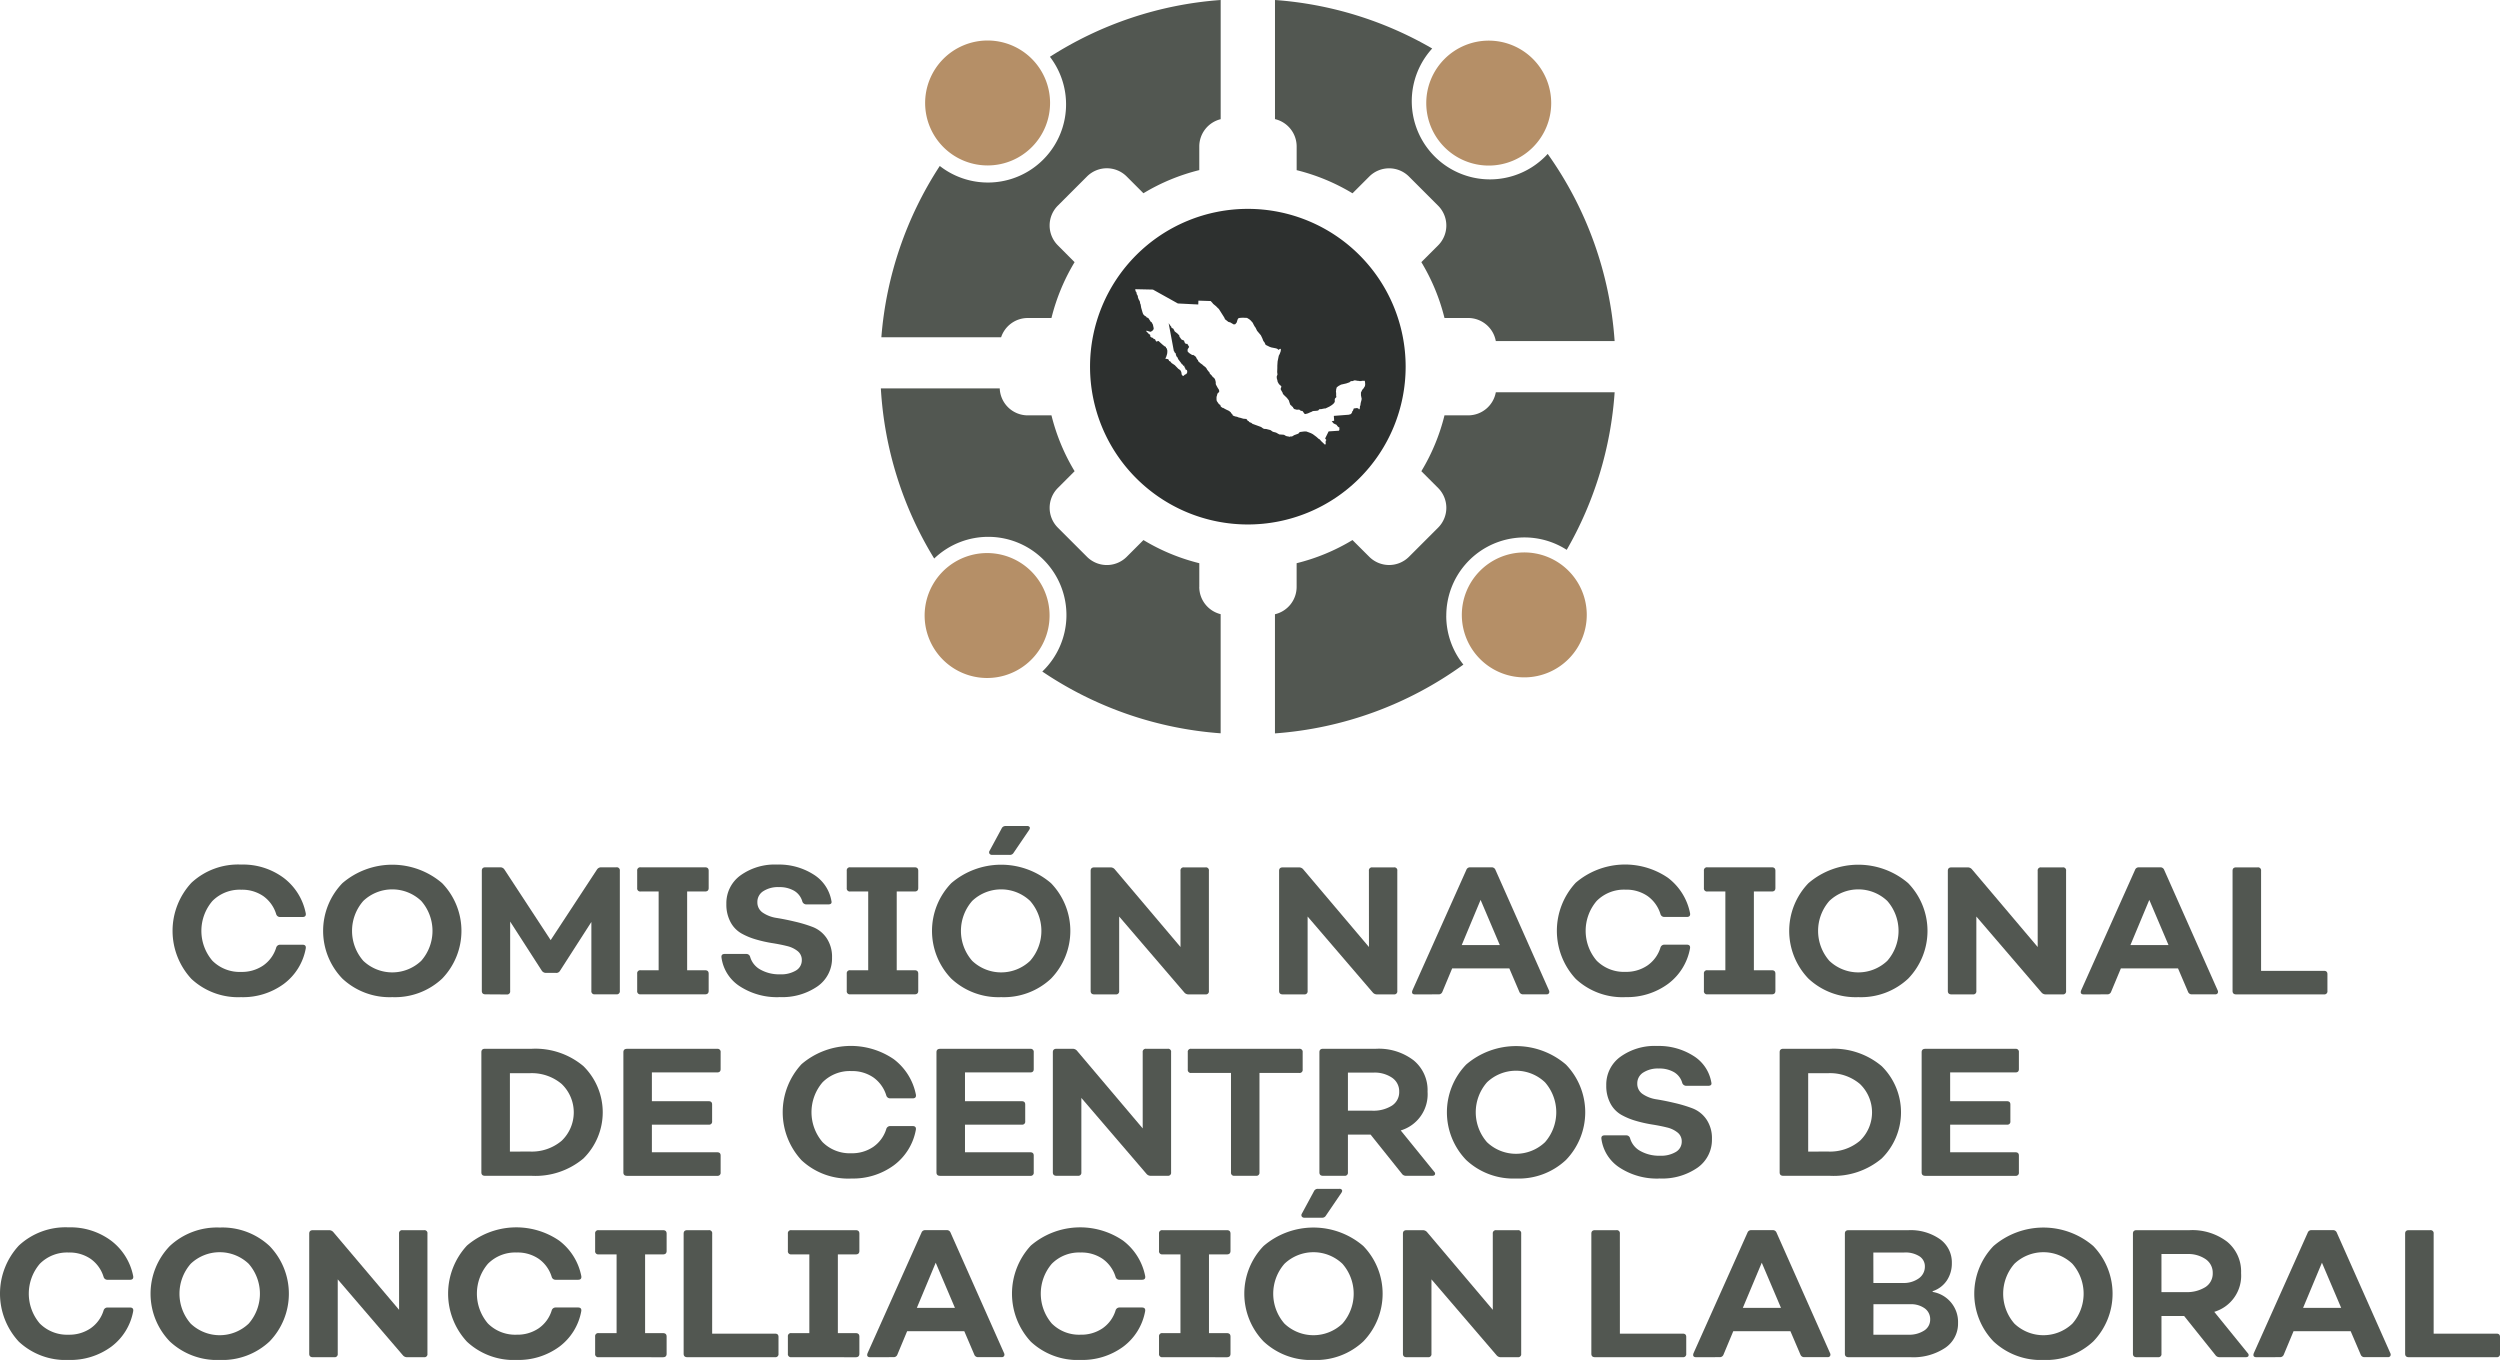 <svg id="Componente_3_1" data-name="Componente 3 – 1" xmlns="http://www.w3.org/2000/svg" xmlns:xlink="http://www.w3.org/1999/xlink" width="185.5" height="100.909" viewBox="0 0 185.5 100.909">
  <defs>
    <clipPath id="clip-path">
      <rect id="Rectángulo_1" data-name="Rectángulo 1" width="185.5" height="100.909" fill="none"/>
    </clipPath>
  </defs>
  <g id="Grupo_1" data-name="Grupo 1" clip-path="url(#clip-path)">
    <path id="Trazado_1" data-name="Trazado 1" d="M193.569,9.885a4.635,4.635,0,1,1-4.635-4.635,4.635,4.635,0,0,1,4.635,4.635" transform="translate(-78.47 -2.235)" fill="#b58f67"/>
    <path id="Trazado_2" data-name="Trazado 2" d="M152.56,26.99A11.709,11.709,0,1,0,164.269,38.7,11.709,11.709,0,0,0,152.56,26.99m8.584,13.322-.091.1-.1.205,0,.207.041.2.012.055-.014.1-.059.219-.021.171-.032.055-.014.184-.023.044-.043.011-.048-.068-.1-.027-.107.016-.125.016-.064.169-.045.038-.016.082-.082.123-.162.053-.009,0-1.091.084-.011.007.025.353-.183.041.144.162.212.1.073.1.052.052.117.08-.041.045.018.094-.038.068-.757.05-.014.011-.246.5,0,.03.087.1-.048.057-.015.111.02.071-.052.118-.3-.283L157.9,44.1l-.089-.048-.16-.144-.269-.2-.134-.071-.141-.055,0,0-.207-.073-.178,0-.294.038-.068.051-.048.068L156,43.78l-.164.1-.119,0-.078.025-.08-.03-.1-.011-.107-.043-.086-.057-.062-.016-.307-.021-.244-.137-.253-.066.011,0-.176-.121-.315-.08-.139-.007-.084-.03-.153-.111-.643-.235-.073-.066-.167-.068-.025-.055-.088-.032-.018-.048-.08-.091-.2-.018h-.021l-.246-.073-.084-.014-.169-.068-.05,0-.148-.046-.087-.043-.045-.1-.08-.068-.023-.059-.132-.109-.214-.1-.139-.075,0,0-.087-.052h-.043l-.127-.091-.041-.123-.1-.064-.162-.235-.016-.105,0-.191.045-.148.016-.087.089-.1.041-.021.009-.084-.016-.086-.1-.155-.123-.226-.018-.061,0-.13-.039-.164-.036-.084-.08-.091-.055-.032-.107-.141-.118-.114L149.7,39.1l-.048-.038-.116-.148-.048-.094-.075-.087-.192-.146-.016-.027L149,38.414l-.029-.039-.091-.075-.012-.043-.013-.057-.062-.046-.084-.175-.078-.071-.128-.084-.066.014-.189-.119-.091-.075-.071-.086.009-.153.094-.144.011-.021,0-.016-.128-.216-.084,0-.061-.025-.051-.066-.052-.155-.176-.071-.059-.064-.025-.053-.075-.084-.016-.107-.125-.132-.1-.08-.109-.082-.112-.212-.125-.057-.023-.082-.1-.121-.037-.064-.058-.079.384,2.059.029.032.05.111.055.011,0,.048.057.191.08.087.055.134.223.294.034.059.091.064.009.067.094-.007v.1l.068.073.007.094.111.059.03.068,0,.107-.064.121-.11.043-.109.1h-.041l-.084-.1-.032-.194-.073-.137-.148-.1-.262-.271-.237-.157-.082-.1-.029-.034-.073-.014-.021-.071-.061-.078h-.073l-.061-.016-.066-.009.071-.148.055-.18.018-.084.009-.176-.041-.169-.052-.038-.023-.084-.078-.034-.13-.1-.18-.16-.109-.1-.045-.039-.071,0-.025.044-.061-.007-.048-.055-.044-.1-.071-.037-.029.014-.06-.091-.091-.018-.112-.084,0-.11-.041-.045-.078-.037-.057-.1-.025.007-.078-.071-.007-.082.26.08.055.007.111-.061.048-.048.011-.016.053-.071v-.08l-.057-.258-.1-.182-.061-.028-.061-.1-.121-.178-.114-.041-.05-.071-.107-.059-.107-.112-.048-.132-.1-.346-.041-.246-.032-.061-.023-.134-.012-.043-.084-.15-.052-.146,0-.055-.038-.107-.044-.057-.034-.169-.039-.025-.038-.126,0-.057,1.31.028,1.852,1.032.032,0,1.094.055v0l.385.018.009-.285.914.03.121.13.062.08.212.173.111.114.1.093.367.579.059.1.018.073.1.078.16.127.144.039.134.079.123.071.112-.018.107-.13.061-.206.055-.1.1-.03.221-.016.255.011.069,0,.088.055.071.041.11.091.155.173.079.16.075.132.057.073.114.235.233.276.05.061.109.226.073.191.089.114.082.177.182.089.119.059.125.043.319.062.107.032.11.089.082-.071.084-.007-.007.164-.078.216-.068.127-.088.424-.021.319,0,.171-.011.3.023.18-.057.155.006.123.046.167,0,0,.018.1.091.16.064.066.119.1-.016.1-.041.105.055.116.089.15.032.1.071.08.221.212.141.182.066.207.052.134.075.053.044.064.068.034.025.078.078.08.19.05.171-.011.128.091.119.014,0,0,.146.205.066.023.187-.051v0l.187-.084.084-.03.057-.038.084-.025.21-.014.141-.021.089-.1L158,41.85l0,0,.246-.05.073,0,.294-.139.159-.1.13-.1.107-.141,0-.2.023-.066.1-.1-.02-.089,0-.221-.016-.08.016-.139,0-.036.045-.157.132-.1.183-.1.389-.089.242-.084.055-.055.094-.038h.1l.091-.046.1,0,.194.034.057,0,.016,0,.025.014h.148l.037-.021.157,0,.061,0,.022.148.007.132-.018.114Z" transform="translate(-59.97 -11.492)" fill="#2d302f"/>
    <path id="Trazado_3" data-name="Trazado 3" d="M125.914,5.571a4.635,4.635,0,1,1-6.033,2.561,4.635,4.635,0,0,1,6.033-2.561" transform="translate(-50.898 -2.228)" fill="#b58f67"/>
    <path id="Trazado_4" data-name="Trazado 4" d="M120.059,73.854a4.635,4.635,0,1,1,1.807,6.3,4.634,4.634,0,0,1-1.807-6.3" transform="translate(-50.87 -30.428)" fill="#b58f67"/>
    <path id="Trazado_5" data-name="Trazado 5" d="M193.61,80.654a4.635,4.635,0,1,1,4.553-4.715,4.635,4.635,0,0,1-4.553,4.715" transform="translate(-80.426 -30.394)" fill="#b58f67"/>
    <path id="Trazado_6" data-name="Trazado 6" d="M126.394,4.215a5.8,5.8,0,0,1-8.173,8.1,27.125,27.125,0,0,0-4.335,12.709h8.886a2.084,2.084,0,0,1,1.972-1.428h1.763a14.963,14.963,0,0,1,1.717-4.144L126.977,18.2a2.083,2.083,0,0,1,0-2.938l2.171-2.171a2.084,2.084,0,0,1,2.937,0l1.247,1.248a14.945,14.945,0,0,1,4.144-1.717V10.862a2.084,2.084,0,0,1,1.587-2.018V0a27.123,27.123,0,0,0-12.67,4.214" transform="translate(-48.489 0)" fill="#525751"/>
    <path id="Trazado_7" data-name="Trazado 7" d="M137.449,64.925V63.162a14.946,14.946,0,0,1-4.144-1.718l-1.247,1.248a2.084,2.084,0,0,1-2.937,0l-2.171-2.171a2.083,2.083,0,0,1,0-2.937l1.247-1.248a14.938,14.938,0,0,1-1.717-4.144h-1.764a2.082,2.082,0,0,1-2.075-2h-8.821a27.126,27.126,0,0,0,3.959,12.623A5.8,5.8,0,0,1,125.8,71.2a27.122,27.122,0,0,0,13.233,4.583V66.943a2.084,2.084,0,0,1-1.587-2.018" transform="translate(-48.461 -21.372)" fill="#525751"/>
    <path id="Trazado_8" data-name="Trazado 8" d="M184.985,11.419a5.8,5.8,0,1,1-8.571-7.82A27.118,27.118,0,0,0,164.749,0V8.838a2.086,2.086,0,0,1,1.608,2.024v1.764a14.927,14.927,0,0,1,4.144,1.717l1.248-1.248a2.084,2.084,0,0,1,2.937,0l2.171,2.171a2.084,2.084,0,0,1,0,2.938l-1.248,1.247a14.93,14.93,0,0,1,1.717,4.144h1.764a2.085,2.085,0,0,1,2.044,1.712h8.816a27.135,27.135,0,0,0-4.966-13.888" transform="translate(-70.145)" fill="#525751"/>
    <path id="Trazado_9" data-name="Trazado 9" d="M177.461,67.267a5.8,5.8,0,0,1,8.935-4.887,27.12,27.12,0,0,0,3.556-11.691h-8.816a2.085,2.085,0,0,1-2.045,1.712h-1.764a14.906,14.906,0,0,1-1.717,4.144l1.248,1.248a2.083,2.083,0,0,1,0,2.937L174.687,62.9a2.084,2.084,0,0,1-2.937,0L170.5,61.654a14.933,14.933,0,0,1-4.144,1.718v1.763a2.086,2.086,0,0,1-1.608,2.024V76a27.139,27.139,0,0,0,13.981-5.105,5.777,5.777,0,0,1-1.271-3.624" transform="translate(-70.146 -21.582)" fill="#525751"/>
    <path id="Trazado_10" data-name="Trazado 10" d="M27.389,121.552A5.079,5.079,0,0,1,23.7,120.2a5.244,5.244,0,0,1,0-7.134,5.086,5.086,0,0,1,3.687-1.351,5.056,5.056,0,0,1,3.151.983,4.345,4.345,0,0,1,1.646,2.639q.039.27-.243.269H30.288a.294.294,0,0,1-.3-.217,2.554,2.554,0,0,0-.957-1.335,2.774,2.774,0,0,0-1.633-.473,2.847,2.847,0,0,0-2.146.842,3.413,3.413,0,0,0,0,4.423,2.858,2.858,0,0,0,2.143.834,2.79,2.79,0,0,0,1.623-.47,2.508,2.508,0,0,0,.967-1.318.3.3,0,0,1,.3-.23h1.656c.188,0,.269.089.243.269a4.222,4.222,0,0,1-1.637,2.645,5.115,5.115,0,0,1-3.161.977" transform="translate(-9.496 -47.564)" fill="#525751"/>
    <path id="Trazado_11" data-name="Trazado 11" d="M46.881,121.562a5.123,5.123,0,0,1-3.7-1.374,5.1,5.1,0,0,1,0-7.083,5.683,5.683,0,0,1,7.4,0,5.093,5.093,0,0,1,0,7.083,5.118,5.118,0,0,1-3.694,1.374m-2.156-2.695a3.122,3.122,0,0,0,4.3,0,3.373,3.373,0,0,0,0-4.443,3.122,3.122,0,0,0-4.3,0,3.375,3.375,0,0,0,0,4.443" transform="translate(-17.775 -47.574)" fill="#525751"/>
    <path id="Trazado_12" data-name="Trazado 12" d="M62.528,121.5c-.18,0-.269-.086-.269-.257v-8.913q0-.256.269-.256h1.1a.363.363,0,0,1,.309.164l3.431,5.239,3.437-5.239a.363.363,0,0,1,.309-.164h1.13a.226.226,0,0,1,.256.256v8.913a.227.227,0,0,1-.256.257h-1.6a.227.227,0,0,1-.256-.257v-5.114l-2.327,3.622a.312.312,0,0,1-.309.158h-.73a.37.37,0,0,1-.309-.158L64.362,116.1v5.153a.227.227,0,0,1-.257.257Z" transform="translate(-26.508 -47.72)" fill="#525751"/>
    <path id="Trazado_13" data-name="Trazado 13" d="M82.591,121.5a.227.227,0,0,1-.257-.257v-1.275a.226.226,0,0,1,.257-.256h1.335v-5.843H82.591a.227.227,0,0,1-.257-.257v-1.282a.227.227,0,0,1,.257-.256h4.779c.179,0,.269.085.269.256v1.282c0,.171-.09.257-.269.257H86.041v5.843h1.328c.179,0,.269.084.269.256v1.275c0,.171-.09.257-.269.257Z" transform="translate(-35.055 -47.72)" fill="#525751"/>
    <path id="Trazado_14" data-name="Trazado 14" d="M97.519,121.552a5.065,5.065,0,0,1-2.925-.8,3.013,3.013,0,0,1-1.367-2.136c-.026-.18.055-.269.243-.269h1.6a.287.287,0,0,1,.283.217,1.57,1.57,0,0,0,.759.943,2.836,2.836,0,0,0,1.463.352,2.135,2.135,0,0,0,1.177-.283.876.876,0,0,0,.434-.769.828.828,0,0,0-.308-.67,1.973,1.973,0,0,0-.8-.378q-.488-.122-1.09-.217a9.643,9.643,0,0,1-1.2-.27,5.03,5.03,0,0,1-1.088-.451,2.1,2.1,0,0,1-.8-.833,2.744,2.744,0,0,1-.312-1.355,2.539,2.539,0,0,1,1.045-2.113,4.347,4.347,0,0,1,2.728-.805,4.785,4.785,0,0,1,2.692.733,2.884,2.884,0,0,1,1.331,1.968c.043.172-.038.256-.244.256H99.53a.319.319,0,0,1-.3-.2,1.343,1.343,0,0,0-.6-.805,2.146,2.146,0,0,0-1.144-.279,2.006,2.006,0,0,0-1.157.3.938.938,0,0,0-.44.814.909.909,0,0,0,.408.786,2.476,2.476,0,0,0,1.028.388q.621.1,1.334.269a10.092,10.092,0,0,1,1.331.4,2.217,2.217,0,0,1,1.028.814,2.475,2.475,0,0,1,.411,1.466,2.521,2.521,0,0,1-1.071,2.122,4.6,4.6,0,0,1-2.833.8" transform="translate(-39.692 -47.564)" fill="#525751"/>
    <path id="Trazado_15" data-name="Trazado 15" d="M109.671,121.5a.227.227,0,0,1-.257-.257v-1.275a.226.226,0,0,1,.257-.256h1.335v-5.843h-1.335a.227.227,0,0,1-.257-.257v-1.282a.227.227,0,0,1,.257-.256h4.779c.179,0,.269.085.269.256v1.282c0,.171-.09.257-.269.257h-1.328v5.843h1.328c.179,0,.269.084.269.256v1.275c0,.171-.09.257-.269.257Z" transform="translate(-46.585 -47.72)" fill="#525751"/>
    <path id="Trazado_16" data-name="Trazado 16" d="M125.559,119.433a5.123,5.123,0,0,1-3.7-1.374,5.1,5.1,0,0,1,0-7.083,5.682,5.682,0,0,1,7.4,0,5.091,5.091,0,0,1,0,7.083,5.115,5.115,0,0,1-3.693,1.374m-2.156-2.695a3.122,3.122,0,0,0,4.3,0,3.373,3.373,0,0,0,0-4.443,3.122,3.122,0,0,0-4.3,0,3.375,3.375,0,0,0,0,4.443m1.479-7.861a.22.22,0,0,1-.195-.088.2.2,0,0,1,.01-.22l.887-1.642a.308.308,0,0,1,.3-.191h1.584a.207.207,0,0,1,.2.082c.03.055.016.128-.046.22l-1.144,1.682a.313.313,0,0,1-.309.157Z" transform="translate(-51.274 -45.445)" fill="#525751"/>
    <path id="Trazado_17" data-name="Trazado 17" d="M147.6,112.336a.226.226,0,0,1,.257-.255h1.6a.219.219,0,0,1,.25.255v8.913a.224.224,0,0,1-.25.256h-1.255a.4.4,0,0,1-.309-.131l-4.844-5.647v5.522a.226.226,0,0,1-.256.256h-1.591c-.179,0-.269-.086-.269-.256v-8.913c0-.171.09-.255.269-.255h1.2a.406.406,0,0,1,.316.137l4.883,5.771Z" transform="translate(-60.007 -47.721)" fill="#525751"/>
    <path id="Trazado_18" data-name="Trazado 18" d="M171.945,112.336a.226.226,0,0,1,.257-.255h1.6a.219.219,0,0,1,.25.255v8.913a.224.224,0,0,1-.25.256H172.55a.4.4,0,0,1-.309-.131l-4.844-5.647v5.522a.226.226,0,0,1-.256.256H165.55c-.179,0-.269-.086-.269-.256v-8.913c0-.171.09-.255.269-.255h1.2a.407.407,0,0,1,.316.137l4.883,5.771Z" transform="translate(-70.372 -47.721)" fill="#525751"/>
    <path id="Trazado_19" data-name="Trazado 19" d="M182.689,121.506c-.206,0-.273-.1-.2-.3l4-8.94a.283.283,0,0,1,.283-.189h1.577a.292.292,0,0,1,.3.189l3.97,8.94a.23.23,0,0,1,0,.213.209.209,0,0,1-.191.083h-1.709a.292.292,0,0,1-.3-.191l-.742-1.735h-4.24l-.724,1.735a.291.291,0,0,1-.3.191Zm3.457-3.661h2.826l-1.426-3.352Z" transform="translate(-77.686 -47.721)" fill="#525751"/>
    <path id="Trazado_20" data-name="Trazado 20" d="M206.262,121.552a5.079,5.079,0,0,1-3.687-1.355,5.244,5.244,0,0,1,0-7.134,5.632,5.632,0,0,1,6.838-.369,4.345,4.345,0,0,1,1.646,2.639q.039.27-.243.269h-1.656a.294.294,0,0,1-.3-.217,2.554,2.554,0,0,0-.957-1.335,2.774,2.774,0,0,0-1.633-.473,2.847,2.847,0,0,0-2.146.842,3.413,3.413,0,0,0,0,4.423,2.858,2.858,0,0,0,2.143.834,2.79,2.79,0,0,0,1.623-.47,2.508,2.508,0,0,0,.967-1.318.3.3,0,0,1,.3-.23h1.656c.188,0,.269.089.243.269a4.222,4.222,0,0,1-1.637,2.645,5.114,5.114,0,0,1-3.161.977" transform="translate(-85.655 -47.564)" fill="#525751"/>
    <path id="Trazado_21" data-name="Trazado 21" d="M220.43,121.5a.228.228,0,0,1-.257-.257v-1.275a.227.227,0,0,1,.257-.256h1.335v-5.843H220.43a.228.228,0,0,1-.257-.257v-1.282a.227.227,0,0,1,.257-.256h4.779q.269,0,.269.256v1.282c0,.171-.09.257-.269.257h-1.328v5.843h1.328c.179,0,.269.084.269.256v1.275c0,.171-.09.257-.269.257Z" transform="translate(-93.743 -47.72)" fill="#525751"/>
    <path id="Trazado_22" data-name="Trazado 22" d="M236.319,121.562a5.125,5.125,0,0,1-3.7-1.374,5.105,5.105,0,0,1,0-7.083,5.683,5.683,0,0,1,7.4,0,5.093,5.093,0,0,1,0,7.083,5.118,5.118,0,0,1-3.694,1.374m-2.156-2.695a3.122,3.122,0,0,0,4.3,0,3.373,3.373,0,0,0,0-4.443,3.122,3.122,0,0,0-4.3,0,3.375,3.375,0,0,0,0,4.443" transform="translate(-98.432 -47.574)" fill="#525751"/>
    <path id="Trazado_23" data-name="Trazado 23" d="M258.361,112.336a.226.226,0,0,1,.257-.255h1.6a.219.219,0,0,1,.25.255v8.913a.224.224,0,0,1-.25.256h-1.255a.4.4,0,0,1-.309-.131l-4.844-5.647v5.522a.226.226,0,0,1-.256.256h-1.591c-.179,0-.269-.086-.269-.256v-8.913c0-.171.09-.255.269-.255h1.2a.407.407,0,0,1,.316.137l4.883,5.771Z" transform="translate(-107.165 -47.721)" fill="#525751"/>
    <path id="Trazado_24" data-name="Trazado 24" d="M269.1,121.506c-.206,0-.273-.1-.2-.3l4-8.94a.283.283,0,0,1,.283-.189h1.577a.292.292,0,0,1,.3.189l3.97,8.94a.23.23,0,0,1,0,.213.209.209,0,0,1-.191.083h-1.709a.292.292,0,0,1-.3-.191l-.742-1.735h-4.24l-.724,1.735a.291.291,0,0,1-.3.191Zm3.457-3.661h2.826l-1.426-3.352Z" transform="translate(-114.479 -47.721)" fill="#525751"/>
    <path id="Trazado_25" data-name="Trazado 25" d="M290.6,119.757h4.666q.257,0,.257.243v1.248a.227.227,0,0,1-.257.257h-6.513c-.179,0-.269-.086-.269-.257v-8.913c0-.171.09-.255.269-.255h1.591a.225.225,0,0,1,.256.255Z" transform="translate(-122.828 -47.721)" fill="#525751"/>
    <path id="Trazado_26" data-name="Trazado 26" d="M65.928,135.521a5.537,5.537,0,0,1,3.845,1.288,4.812,4.812,0,0,1,0,6.851,5.542,5.542,0,0,1-3.845,1.286H62.471c-.18,0-.27-.086-.27-.257v-8.913q0-.256.27-.256Zm-.145,7.624a3.428,3.428,0,0,0,2.376-.8,2.92,2.92,0,0,0,0-4.212,3.43,3.43,0,0,0-2.376-.8H64.318v5.817Z" transform="translate(-26.483 -57.701)" fill="#525751"/>
    <path id="Trazado_27" data-name="Trazado 27" d="M87.765,137.032c0,.162-.085.243-.257.243H82.665v2.136h4.213q.256,0,.256.243V140.9a.22.22,0,0,1-.256.249H82.665V143.2h4.844c.172,0,.257.081.257.243v1.249a.226.226,0,0,1-.257.256h-6.69q-.27,0-.269-.256v-8.913c0-.171.09-.255.269-.255h6.69a.226.226,0,0,1,.257.255Z" transform="translate(-34.295 -57.701)" fill="#525751"/>
    <path id="Trazado_28" data-name="Trazado 28" d="M106.227,144.993a5.079,5.079,0,0,1-3.687-1.355,5.244,5.244,0,0,1,0-7.134,5.632,5.632,0,0,1,6.838-.369,4.345,4.345,0,0,1,1.646,2.639q.039.27-.243.269h-1.656a.294.294,0,0,1-.3-.217,2.553,2.553,0,0,0-.957-1.335,2.774,2.774,0,0,0-1.633-.473,2.847,2.847,0,0,0-2.146.842,3.413,3.413,0,0,0,0,4.423,2.858,2.858,0,0,0,2.143.834,2.79,2.79,0,0,0,1.623-.47,2.508,2.508,0,0,0,.967-1.318.3.3,0,0,1,.3-.23h1.656c.188,0,.269.089.243.269a4.222,4.222,0,0,1-1.637,2.645,5.114,5.114,0,0,1-3.161.977" transform="translate(-43.063 -57.545)" fill="#525751"/>
    <path id="Trazado_29" data-name="Trazado 29" d="M128.225,137.032c0,.162-.085.243-.257.243h-4.844v2.136h4.213q.256,0,.256.243V140.9a.22.22,0,0,1-.256.249h-4.213V143.2h4.844c.172,0,.257.081.257.243v1.249a.226.226,0,0,1-.257.256h-6.69q-.27,0-.27-.256v-8.913c0-.171.09-.255.27-.255h6.69a.226.226,0,0,1,.257.255Z" transform="translate(-51.522 -57.701)" fill="#525751"/>
    <path id="Trazado_30" data-name="Trazado 30" d="M142.714,135.776a.226.226,0,0,1,.257-.255h1.6a.219.219,0,0,1,.25.255v8.913a.224.224,0,0,1-.25.256h-1.255a.4.4,0,0,1-.309-.131l-4.844-5.647v5.522a.226.226,0,0,1-.256.256h-1.591c-.179,0-.269-.086-.269-.256v-8.913c0-.171.09-.255.269-.255h1.2a.409.409,0,0,1,.316.137l4.883,5.771Z" transform="translate(-57.926 -57.701)" fill="#525751"/>
    <path id="Trazado_31" data-name="Trazado 31" d="M161.748,135.521a.226.226,0,0,1,.257.255v1.282a.227.227,0,0,1-.257.256H158.8v7.375a.227.227,0,0,1-.256.257h-1.6a.227.227,0,0,1-.257-.257v-7.375h-2.951a.226.226,0,0,1-.256-.256v-1.282a.225.225,0,0,1,.256-.255Z" transform="translate(-65.347 -57.701)" fill="#525751"/>
    <path id="Trazado_32" data-name="Trazado 32" d="M179.013,144.65a.188.188,0,0,1,.047.206q-.047.09-.21.09H176.91a.364.364,0,0,1-.309-.165l-2.314-2.892h-1.682v2.8a.227.227,0,0,1-.257.257h-1.59c-.179,0-.269-.086-.269-.257v-8.913c0-.171.09-.256.269-.256h3.931a4.25,4.25,0,0,1,2.786.854,2.854,2.854,0,0,1,1.039,2.327,2.8,2.8,0,0,1-1.991,2.879Zm-6.408-7.362v2.826h1.788a2.585,2.585,0,0,0,1.472-.371,1.191,1.191,0,0,0,.545-1.042,1.213,1.213,0,0,0-.523-1.029,2.3,2.3,0,0,0-1.39-.384Z" transform="translate(-72.589 -57.701)" fill="#525751"/>
    <path id="Trazado_33" data-name="Trazado 33" d="M192.093,145a5.123,5.123,0,0,1-3.7-1.374,5.1,5.1,0,0,1,0-7.083,5.683,5.683,0,0,1,7.4,0,5.093,5.093,0,0,1,0,7.083A5.118,5.118,0,0,1,192.093,145m-2.156-2.695a3.122,3.122,0,0,0,4.305,0,3.373,3.373,0,0,0,0-4.443,3.122,3.122,0,0,0-4.305,0,3.375,3.375,0,0,0,0,4.443" transform="translate(-79.602 -57.554)" fill="#525751"/>
    <path id="Trazado_34" data-name="Trazado 34" d="M211.22,144.993a5.064,5.064,0,0,1-2.925-.8,3.013,3.013,0,0,1-1.367-2.136c-.026-.18.055-.269.243-.269h1.6a.287.287,0,0,1,.283.217,1.568,1.568,0,0,0,.759.943,2.836,2.836,0,0,0,1.463.352,2.136,2.136,0,0,0,1.177-.283.876.876,0,0,0,.434-.769.827.827,0,0,0-.309-.67,1.966,1.966,0,0,0-.8-.378q-.489-.122-1.091-.217a9.659,9.659,0,0,1-1.2-.27,5.029,5.029,0,0,1-1.088-.451,2.1,2.1,0,0,1-.8-.833,2.744,2.744,0,0,1-.312-1.355,2.539,2.539,0,0,1,1.045-2.113,4.345,4.345,0,0,1,2.728-.805,4.783,4.783,0,0,1,2.691.733,2.88,2.88,0,0,1,1.331,1.968c.044.172-.037.256-.243.256h-1.61a.319.319,0,0,1-.3-.2,1.345,1.345,0,0,0-.6-.805,2.149,2.149,0,0,0-1.144-.279,2.006,2.006,0,0,0-1.157.3.939.939,0,0,0-.44.814.91.91,0,0,0,.408.786,2.476,2.476,0,0,0,1.028.388q.621.1,1.334.269a10.09,10.09,0,0,1,1.331.4,2.223,2.223,0,0,1,1.028.814,2.475,2.475,0,0,1,.411,1.466,2.523,2.523,0,0,1-1.071,2.122,4.6,4.6,0,0,1-2.833.8" transform="translate(-88.102 -57.545)" fill="#525751"/>
    <path id="Trazado_35" data-name="Trazado 35" d="M233.687,135.521a5.537,5.537,0,0,1,3.845,1.288,4.812,4.812,0,0,1,0,6.851,5.542,5.542,0,0,1-3.845,1.286H230.23c-.18,0-.27-.086-.27-.257v-8.913q0-.256.27-.256Zm-.145,7.624a3.427,3.427,0,0,0,2.376-.8,2.92,2.92,0,0,0,0-4.212,3.43,3.43,0,0,0-2.376-.8h-1.465v5.817Z" transform="translate(-97.91 -57.701)" fill="#525751"/>
    <path id="Trazado_36" data-name="Trazado 36" d="M255.524,137.032c0,.162-.085.243-.257.243h-4.844v2.136h4.213q.256,0,.256.243V140.9a.22.22,0,0,1-.256.249h-4.213V143.2h4.844c.172,0,.257.081.257.243v1.249a.226.226,0,0,1-.257.256h-6.69q-.27,0-.269-.256v-8.913c0-.171.09-.255.269-.255h6.69a.226.226,0,0,1,.257.255Z" transform="translate(-105.722 -57.701)" fill="#525751"/>
    <path id="Trazado_37" data-name="Trazado 37" d="M5.087,168.434A5.078,5.078,0,0,1,1.4,167.081a5.245,5.245,0,0,1,0-7.135,5.085,5.085,0,0,1,3.687-1.35,5.049,5.049,0,0,1,3.151.983,4.342,4.342,0,0,1,1.646,2.638q.039.27-.243.269H7.986a.292.292,0,0,1-.3-.217,2.546,2.546,0,0,0-.957-1.333,2.766,2.766,0,0,0-1.633-.473,2.846,2.846,0,0,0-2.146.841,3.413,3.413,0,0,0,0,4.423,2.858,2.858,0,0,0,2.143.834,2.79,2.79,0,0,0,1.623-.47,2.5,2.5,0,0,0,.967-1.318.3.3,0,0,1,.3-.23H9.641c.188,0,.269.09.243.269a4.225,4.225,0,0,1-1.637,2.646,5.121,5.121,0,0,1-3.161.976" transform="translate(0 -67.526)" fill="#525751"/>
    <path id="Trazado_38" data-name="Trazado 38" d="M24.579,168.444a5.123,5.123,0,0,1-3.7-1.374,5.1,5.1,0,0,1,0-7.081,5.128,5.128,0,0,1,3.707-1.37,5.125,5.125,0,0,1,3.694,1.37,5.091,5.091,0,0,1,0,7.081,5.118,5.118,0,0,1-3.694,1.374m-2.156-2.695a3.122,3.122,0,0,0,4.3,0,3.372,3.372,0,0,0,0-4.442,3.122,3.122,0,0,0-4.3,0,3.374,3.374,0,0,0,0,4.442" transform="translate(-8.279 -67.535)" fill="#525751"/>
    <path id="Trazado_39" data-name="Trazado 39" d="M46.621,159.218a.227.227,0,0,1,.257-.257h1.6a.221.221,0,0,1,.25.257v8.912a.223.223,0,0,1-.25.256H47.225a.4.4,0,0,1-.309-.131l-4.844-5.646v5.521a.226.226,0,0,1-.256.256H40.225c-.179,0-.269-.084-.269-.256v-8.912c0-.171.09-.257.269-.257h1.2a.408.408,0,0,1,.316.138l4.883,5.771Z" transform="translate(-17.012 -67.681)" fill="#525751"/>
    <path id="Trazado_40" data-name="Trazado 40" d="M62.991,168.434a5.078,5.078,0,0,1-3.687-1.353,5.245,5.245,0,0,1,0-7.135,5.634,5.634,0,0,1,6.838-.368,4.342,4.342,0,0,1,1.646,2.638q.039.27-.243.269H65.89a.292.292,0,0,1-.3-.217,2.546,2.546,0,0,0-.957-1.333A2.766,2.766,0,0,0,63,160.462a2.846,2.846,0,0,0-2.146.841,3.413,3.413,0,0,0,0,4.423,2.858,2.858,0,0,0,2.143.834,2.79,2.79,0,0,0,1.623-.47,2.5,2.5,0,0,0,.967-1.318.3.3,0,0,1,.3-.23h1.655c.188,0,.269.09.243.269a4.225,4.225,0,0,1-1.637,2.646,5.121,5.121,0,0,1-3.161.976" transform="translate(-24.654 -67.526)" fill="#525751"/>
    <path id="Trazado_41" data-name="Trazado 41" d="M77.159,168.386a.227.227,0,0,1-.257-.257v-1.275a.227.227,0,0,1,.257-.256h1.335v-5.842H77.159a.227.227,0,0,1-.257-.257v-1.282a.227.227,0,0,1,.257-.257h4.779c.179,0,.269.086.269.257V160.5c0,.171-.09.257-.269.257H80.609V166.6h1.328c.179,0,.269.086.269.256v1.275c0,.172-.09.257-.269.257Z" transform="translate(-32.743 -67.681)" fill="#525751"/>
    <path id="Trazado_42" data-name="Trazado 42" d="M90.454,166.637H95.12q.257,0,.257.243v1.248a.227.227,0,0,1-.257.257H88.607c-.179,0-.269-.085-.269-.257v-8.912c0-.171.09-.256.269-.256H90.2a.226.226,0,0,1,.257.256Z" transform="translate(-37.612 -67.681)" fill="#525751"/>
    <path id="Trazado_43" data-name="Trazado 43" d="M102.065,168.386a.227.227,0,0,1-.257-.257v-1.275a.227.227,0,0,1,.257-.256H103.4v-5.842h-1.335a.227.227,0,0,1-.257-.257v-1.282a.227.227,0,0,1,.257-.257h4.779c.179,0,.269.086.269.257V160.5c0,.171-.09.257-.269.257h-1.328V166.6h1.328c.179,0,.269.086.269.256v1.275c0,.172-.09.257-.269.257Z" transform="translate(-43.347 -67.681)" fill="#525751"/>
    <path id="Trazado_44" data-name="Trazado 44" d="M112.281,168.386q-.308,0-.2-.3l4-8.938a.282.282,0,0,1,.283-.191h1.577a.292.292,0,0,1,.3.191l3.97,8.938a.23.23,0,0,1,0,.213.209.209,0,0,1-.191.083H120.3a.292.292,0,0,1-.3-.191l-.742-1.735h-4.24l-.724,1.735a.291.291,0,0,1-.3.191Zm3.457-3.661h2.826l-1.426-3.351Z" transform="translate(-47.708 -67.681)" fill="#525751"/>
    <path id="Trazado_45" data-name="Trazado 45" d="M135.854,168.434a5.078,5.078,0,0,1-3.687-1.353,5.245,5.245,0,0,1,0-7.135,5.634,5.634,0,0,1,6.838-.368,4.342,4.342,0,0,1,1.646,2.638q.039.27-.243.269h-1.656a.292.292,0,0,1-.3-.217,2.546,2.546,0,0,0-.957-1.333,2.766,2.766,0,0,0-1.633-.473,2.846,2.846,0,0,0-2.146.841,3.414,3.414,0,0,0,0,4.423,2.858,2.858,0,0,0,2.143.834,2.79,2.79,0,0,0,1.623-.47,2.5,2.5,0,0,0,.967-1.318.3.3,0,0,1,.3-.23h1.656c.188,0,.269.09.243.269a4.225,4.225,0,0,1-1.637,2.646,5.121,5.121,0,0,1-3.161.976" transform="translate(-55.677 -67.526)" fill="#525751"/>
    <path id="Trazado_46" data-name="Trazado 46" d="M150.022,168.386a.227.227,0,0,1-.257-.257v-1.275a.227.227,0,0,1,.257-.256h1.334v-5.842h-1.334a.227.227,0,0,1-.257-.257v-1.282a.227.227,0,0,1,.257-.257H154.8c.179,0,.269.086.269.257V160.5c0,.171-.09.257-.269.257h-1.328V166.6H154.8c.179,0,.269.086.269.256v1.275c0,.172-.09.257-.269.257Z" transform="translate(-63.766 -67.681)" fill="#525751"/>
    <path id="Trazado_47" data-name="Trazado 47" d="M165.911,166.314a5.123,5.123,0,0,1-3.7-1.374,5.1,5.1,0,0,1,0-7.081,5.681,5.681,0,0,1,7.4,0,5.089,5.089,0,0,1,0,7.081,5.113,5.113,0,0,1-3.693,1.374m-2.156-2.695a3.122,3.122,0,0,0,4.3,0,3.372,3.372,0,0,0,0-4.442,3.122,3.122,0,0,0-4.3,0,3.372,3.372,0,0,0,0,4.442m1.479-7.86a.221.221,0,0,1-.195-.088.2.2,0,0,1,.01-.22l.887-1.643a.309.309,0,0,1,.3-.191h1.584a.207.207,0,0,1,.2.082c.03.055.016.129-.046.221l-1.144,1.682a.313.313,0,0,1-.309.157Z" transform="translate(-68.454 -65.405)" fill="#525751"/>
    <path id="Trazado_48" data-name="Trazado 48" d="M187.952,159.218a.227.227,0,0,1,.257-.257h1.6a.221.221,0,0,1,.25.257v8.912a.223.223,0,0,1-.25.256h-1.255a.4.4,0,0,1-.309-.131l-4.844-5.646v5.521a.226.226,0,0,1-.256.256h-1.591c-.179,0-.269-.084-.269-.256v-8.912c0-.171.09-.257.269-.257h1.2a.408.408,0,0,1,.316.138l4.883,5.771Z" transform="translate(-77.187 -67.681)" fill="#525751"/>
    <path id="Trazado_49" data-name="Trazado 49" d="M207.749,166.637h4.666q.257,0,.257.243v1.248a.227.227,0,0,1-.257.257H205.9c-.179,0-.269-.085-.269-.257v-8.912c0-.171.09-.256.269-.256h1.59a.226.226,0,0,1,.257.256Z" transform="translate(-87.553 -67.681)" fill="#525751"/>
    <path id="Trazado_50" data-name="Trazado 50" d="M219.012,168.386q-.308,0-.2-.3l4-8.938a.282.282,0,0,1,.283-.191h1.577a.292.292,0,0,1,.3.191l3.97,8.938a.23.23,0,0,1,0,.213.209.209,0,0,1-.191.083h-1.709a.292.292,0,0,1-.3-.191l-.742-1.735h-4.24l-.724,1.735a.291.291,0,0,1-.3.191Zm3.457-3.661H225.3l-1.426-3.351Z" transform="translate(-93.151 -67.681)" fill="#525751"/>
    <path id="Trazado_51" data-name="Trazado 51" d="M238.659,168.385c-.179,0-.269-.084-.269-.256v-8.912c0-.171.09-.256.269-.256H243.1a3.794,3.794,0,0,1,2.346.667,2.112,2.112,0,0,1,.881,1.772,2.283,2.283,0,0,1-.368,1.288,2.028,2.028,0,0,1-1.058.8v.053a2.26,2.26,0,0,1,1.886,2.314,2.163,2.163,0,0,1-.956,1.838,4.262,4.262,0,0,1-2.553.693Zm1.847-5.507h2.176a1.922,1.922,0,0,0,1.193-.342,1.058,1.058,0,0,0,.451-.88.884.884,0,0,0-.4-.756,1.936,1.936,0,0,0-1.137-.283h-2.287Zm0,3.838h2.583a2.04,2.04,0,0,0,1.187-.309.954.954,0,0,0,.443-.822.982.982,0,0,0-.4-.821,1.733,1.733,0,0,0-1.081-.31h-2.728Z" transform="translate(-101.5 -67.681)" fill="#525751"/>
    <path id="Trazado_52" data-name="Trazado 52" d="M260.234,168.444a5.123,5.123,0,0,1-3.7-1.374,5.1,5.1,0,0,1,0-7.081,5.683,5.683,0,0,1,7.4,0,5.092,5.092,0,0,1,0,7.081,5.118,5.118,0,0,1-3.694,1.374m-2.156-2.695a3.122,3.122,0,0,0,4.3,0,3.372,3.372,0,0,0,0-4.442,3.122,3.122,0,0,0-4.3,0,3.373,3.373,0,0,0,0,4.442" transform="translate(-108.614 -67.535)" fill="#525751"/>
    <path id="Trazado_53" data-name="Trazado 53" d="M284.135,168.09a.189.189,0,0,1,.047.207c-.031.059-.1.088-.21.088h-1.939a.364.364,0,0,1-.309-.165l-2.314-2.892h-1.682v2.8a.226.226,0,0,1-.256.257H275.88c-.179,0-.269-.085-.269-.257v-8.911c0-.171.09-.257.269-.257h3.931a4.256,4.256,0,0,1,2.786.854,2.854,2.854,0,0,1,1.039,2.327,2.8,2.8,0,0,1-1.991,2.879Zm-6.408-7.36v2.825h1.788a2.576,2.576,0,0,0,1.472-.371,1.19,1.19,0,0,0,.545-1.042,1.211,1.211,0,0,0-.523-1.028,2.288,2.288,0,0,0-1.39-.384Z" transform="translate(-117.347 -67.681)" fill="#525751"/>
    <path id="Trazado_54" data-name="Trazado 54" d="M291.407,168.386q-.308,0-.2-.3l4-8.938a.282.282,0,0,1,.283-.191h1.577a.292.292,0,0,1,.3.191l3.97,8.938a.23.23,0,0,1,0,.213.209.209,0,0,1-.191.083h-1.709a.292.292,0,0,1-.3-.191l-.742-1.735h-4.239l-.723,1.735a.292.292,0,0,1-.3.191Zm3.457-3.661h2.826l-1.427-3.351Z" transform="translate(-123.975 -67.681)" fill="#525751"/>
    <path id="Trazado_55" data-name="Trazado 55" d="M312.9,166.637h4.666q.257,0,.257.243v1.248a.227.227,0,0,1-.257.257h-6.513c-.179,0-.269-.085-.269-.257v-8.912c0-.171.09-.256.269-.256h1.59a.226.226,0,0,1,.257.256Z" transform="translate(-132.323 -67.681)" fill="#525751"/>
  </g>
</svg>
